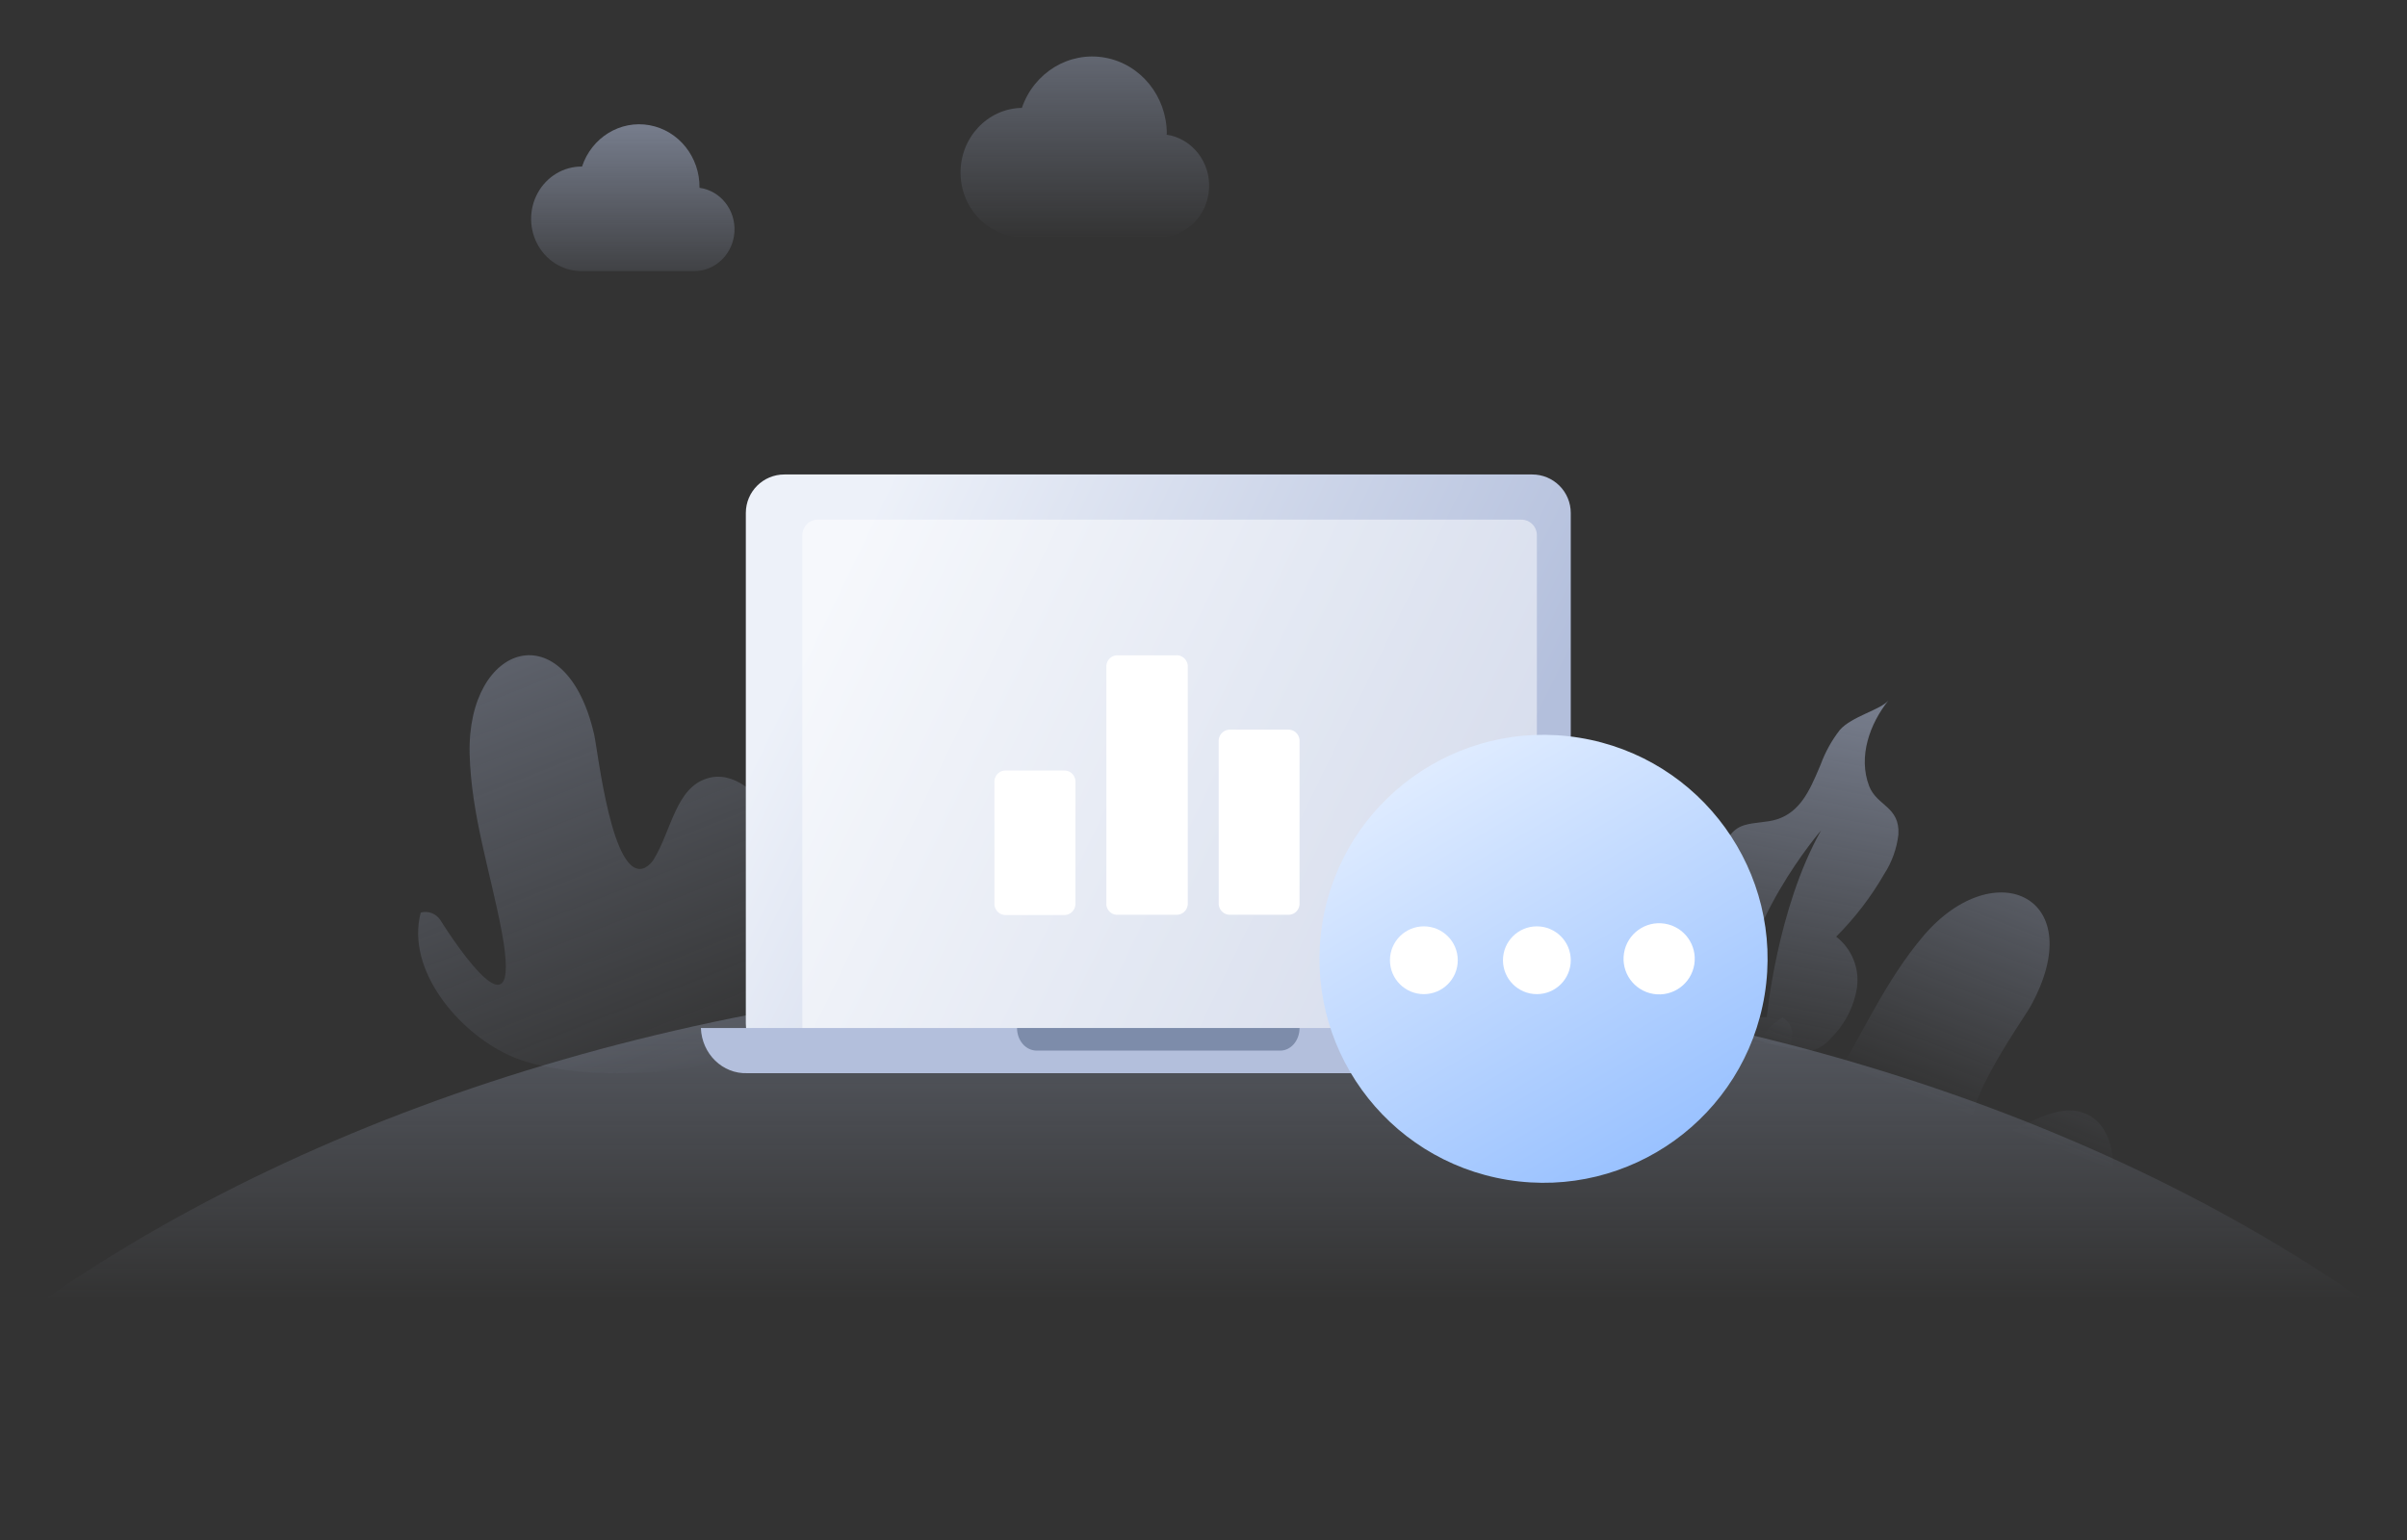 <?xml version="1.0" encoding="UTF-8"?>
<svg width="200px" height="128px" viewBox="0 0 200 128" version="1.1" xmlns="http://www.w3.org/2000/svg" xmlns:xlink="http://www.w3.org/1999/xlink">
    <rect x="0" y="0" width="200" height="128" fill="#333333" stroke="none"/>
    <title>暂无数据_01</title>
    <defs>
        <linearGradient x1="-40.557%" y1="-184.589%" x2="63.176%" y2="101.423%" id="linearGradient-1">
            <stop stop-color="#B3BFDC" offset="0%"></stop>
            <stop stop-color="#B3BFDC" stop-opacity="0" offset="100%"></stop>
        </linearGradient>
        <linearGradient x1="106.384%" y1="-111.215%" x2="52.236%" y2="54.73%" id="linearGradient-2">
            <stop stop-color="#B3BFDC" offset="0%"></stop>
            <stop stop-color="#B3BFDC" stop-opacity="0" offset="100%"></stop>
        </linearGradient>
        <linearGradient x1="50.104%" y1="-220.895%" x2="50.104%" y2="100.349%" id="linearGradient-3">
            <stop stop-color="#B3BFDC" offset="0%"></stop>
            <stop stop-color="#B3BFDC" stop-opacity="0" offset="100%"></stop>
        </linearGradient>
        <linearGradient x1="68.929%" y1="-98.284%" x2="43.453%" y2="104.682%" id="linearGradient-4">
            <stop stop-color="#B3BFDC" offset="0%"></stop>
            <stop stop-color="#B3BFDC" stop-opacity="0" offset="100%"></stop>
        </linearGradient>
        <linearGradient x1="50.607%" y1="-104.169%" x2="50.607%" y2="123.92%" id="linearGradient-5">
            <stop stop-color="#B3BFDC" offset="0%"></stop>
            <stop stop-color="#B3BFDC" stop-opacity="0" offset="100%"></stop>
        </linearGradient>
        <linearGradient x1="49.44%" y1="-167.543%" x2="49.44%" y2="101.506%" id="linearGradient-6">
            <stop stop-color="#B3BFDC" offset="0%"></stop>
            <stop stop-color="#B3BFDC" stop-opacity="0" offset="100%"></stop>
        </linearGradient>
        <linearGradient x1="5.684%" y1="34.936%" x2="88.647%" y2="63.545%" id="linearGradient-7">
            <stop stop-color="#EDF1F9" offset="0%"></stop>
            <stop stop-color="#B3BFDC" offset="100%"></stop>
        </linearGradient>
        <linearGradient x1="0%" y1="50.02%" x2="100%" y2="50.02%" id="linearGradient-8">
            <stop stop-color="#B3BFDC" offset="0%"></stop>
            <stop stop-color="#B3BFDC" offset="100%"></stop>
        </linearGradient>
        <linearGradient x1="97.903%" y1="8.298%" x2="-3.372%" y2="93.28%" id="linearGradient-9">
            <stop stop-color="#E8F1FF" offset="0%"></stop>
            <stop stop-color="#8DBAFF" offset="100%"></stop>
        </linearGradient>
    </defs>
    <g id="页面-1" stroke="none" stroke-width="1" fill="none" fill-rule="evenodd">
        <g id="暂无数据" transform="translate(-1016, -614)" fill-rule="nonzero">
            <g id="暂无数据-01" transform="translate(1016, 614)">
                <path d="M42.183,87.654 C38.119,85.754 33.708,80.649 34.958,75.852 C35.588,75.676 36.257,75.94 36.613,76.507 C36.613,76.507 43.648,87.898 41.687,77.418 C40.756,72.493 39.15,67.73 39.022,62.642 C38.815,53.39 47.021,50.827 49.368,61.046 C49.678,62.398 50.87,73.383 53.585,72.125 C53.939,71.935 54.229,71.636 54.412,71.269 C55.786,68.932 56.2,65.5 58.725,64.709 C60.939,63.986 63.12,65.993 64.311,68.03 C66.728,72.197 69.965,82.579 65.015,86.084 C60.065,89.588 47.584,90.157 42.254,87.697 L42.183,87.654 Z" id="路径" fill="url(#linearGradient-1)"></path>
                <path d="M145.748,98.053 C143.929,93.912 143.971,87.21 148.103,84.565 C148.688,84.875 149.004,85.526 148.886,86.175 C148.886,86.175 146.683,99.247 152.112,90.286 C154.694,86.066 156.632,81.527 159.858,77.742 C165.793,70.843 173.702,74.586 168.737,83.61 C168.092,84.804 161.724,93.593 164.605,94.528 C164.995,94.624 165.405,94.599 165.78,94.457 C168.362,93.702 170.944,91.489 173.386,92.608 C175.526,93.593 175.863,96.506 175.412,98.815 C174.482,103.484 169.937,108.707 163.872,107.898 C157.685,107.06 148.149,103.51 145.761,98.095 L145.748,98.053 Z" id="路径-2" fill="url(#linearGradient-2)"></path>
                <path d="M196.244,107.981 C172.074,91.216 137.878,80.751 100,80.751 C62.122,80.751 27.942,91.216 3.756,107.981 L196.244,107.981 Z" id="路径-3" fill="url(#linearGradient-3)"></path>
                <path d="M156.915,58.216 C155.368,60.147 154.378,62.88 155.304,65.323 C155.943,67.002 157.875,67.023 157.74,69.365 C157.605,70.535 157.201,71.658 156.56,72.648 C155.465,74.549 154.123,76.299 152.569,77.853 C153.864,78.856 154.522,80.469 154.298,82.084 C154.044,83.689 153.278,85.171 152.112,86.311 C151.77,86.727 151.324,87.047 150.818,87.239 C150.327,87.352 149.817,87.352 149.326,87.239 C146.916,86.832 144.575,86.089 142.375,85.031 C141.001,84.38 139.601,83.495 139.132,82.093 C138.599,80.468 139.449,79.952 140.375,79.44 L140.616,79.309 C141.109,79.082 141.534,78.732 141.851,78.294 C142.531,77.19 142.548,75.708 142.789,74.474 C143.14,72.652 142.62,69.331 144.903,68.597 C145.791,68.32 146.755,68.383 147.643,68.102 C149.571,67.493 150.37,65.692 151.144,63.87 L151.283,63.539 C151.662,62.508 152.198,61.541 152.873,60.672 C153.858,59.538 156.268,59.001 156.915,58.216 Z M151.317,69.017 C151.317,69.017 144.337,77.097 144.552,84.548 L146.806,84.548 C146.806,84.548 147.635,75.561 151.317,69.017 L151.317,69.017 Z" id="形状结合" fill="url(#linearGradient-4)"></path>
                <path d="M58.123,15.612 L58.123,15.612 C58.156,13.052 56.395,10.846 53.968,10.407 C51.54,9.967 49.164,11.424 48.362,13.844 C46.84,13.826 45.43,14.668 44.678,16.042 C43.926,17.417 43.952,19.107 44.745,20.456 C45.539,21.804 46.975,22.599 48.495,22.531 L57.712,22.531 C59.469,22.518 60.917,21.094 61.026,19.273 C61.136,17.451 59.869,15.851 58.127,15.612 L58.123,15.612 Z" id="路径-4" fill="url(#linearGradient-5)"></path>
                <path d="M96.952,11.141 L96.952,11.12 C96.946,7.991 94.773,5.32 91.803,4.789 C88.832,4.258 85.924,6.021 84.91,8.967 C82.049,9.014 79.768,11.459 79.813,14.428 C79.858,17.396 82.214,19.765 85.074,19.718 L96.406,19.718 C98.56,19.683 100.327,17.934 100.461,15.701 C100.596,13.469 99.053,11.505 96.919,11.192 L96.952,11.141 Z" id="路径-5" fill="url(#linearGradient-6)"></path>
                <path d="M65.171,39.437 L127.313,39.437 C128.163,39.436 128.977,39.772 129.578,40.373 C130.179,40.973 130.516,41.788 130.516,42.637 L130.516,85.062 C130.516,85.912 130.179,86.727 129.578,87.327 C128.977,87.927 128.163,88.264 127.313,88.263 L65.171,88.263 C63.404,88.263 61.972,86.83 61.972,85.062 L61.972,42.625 C61.979,40.862 63.409,39.437 65.171,39.437 Z" id="路径-6" fill="url(#linearGradient-7)"></path>
                <path d="M67.948,43.192 L126.422,43.192 C126.761,43.192 127.086,43.329 127.325,43.571 C127.565,43.813 127.7,44.141 127.7,44.484 L127.7,86.385 L66.667,86.385 L66.667,44.492 C66.666,44.147 66.801,43.816 67.042,43.572 C67.281,43.326 67.608,43.189 67.948,43.192 Z" id="路径-7" fill="#FFFFFF" opacity="0.49"></path>
                <path d="M58.216,85.446 L136.15,85.446 C136.071,87.601 134.342,89.281 132.288,89.199 L62.103,89.199 C60.049,89.281 58.319,87.602 58.237,85.446 L58.216,85.446 Z" id="路径-8" fill="url(#linearGradient-8)"></path>
                <path d="M84.507,85.446 L107.981,85.446 C107.981,86.486 107.265,87.324 106.371,87.324 L86.142,87.324 C85.223,87.32 84.507,86.479 84.507,85.446 Z" id="路径-9" fill="#7D8CAA"></path>
                <circle id="椭圆形" fill="url(#linearGradient-9)" transform="translate(128.253, 79.694) rotate(-80.78) translate(-128.253, -79.694) " cx="128.253" cy="79.694" r="18.615"></circle>
                <path d="M102.259,76.032 C101.758,76.071 101.317,75.698 101.263,75.189 L101.263,61.489 C101.317,60.98 101.758,60.607 102.259,60.646 L106.994,60.646 C107.493,60.607 107.931,60.981 107.981,61.489 L107.981,75.189 C107.935,75.699 107.494,76.076 106.994,76.032 L102.259,76.032 Z M91.93,75.189 L91.93,55.31 C91.978,54.801 92.417,54.425 92.917,54.467 L97.668,54.467 C97.915,54.437 98.162,54.51 98.354,54.669 C98.546,54.828 98.668,55.059 98.693,55.31 L98.693,75.189 C98.643,75.699 98.202,76.074 97.702,76.032 L92.942,76.032 C92.696,76.062 92.448,75.989 92.256,75.83 C92.066,75.669 91.946,75.439 91.921,75.189 L91.93,75.189 Z M82.629,75.189 L82.629,64.887 C82.677,64.376 83.12,64 83.621,64.044 L88.372,64.044 C88.872,64.002 89.312,64.378 89.36,64.887 L89.36,75.189 C89.32,75.705 88.878,76.092 88.372,76.053 L83.621,76.053 C83.377,76.074 83.134,75.994 82.948,75.832 C82.762,75.67 82.647,75.438 82.629,75.189 L82.629,75.189 Z" id="形状" fill="#FFFFFF"></path>
                <circle id="椭圆形-2" fill="#FFFFFF" cx="118.31" cy="79.812" r="2.817"></circle>
                <circle id="椭圆形-3" fill="#FFFFFF" cx="127.7" cy="79.812" r="2.817"></circle>
                <circle id="椭圆形-4" fill="#FFFFFF" transform="translate(137.86, 79.693) rotate(-80.78) translate(-137.86, -79.693) " cx="137.86" cy="79.693" r="2.958"></circle>
            </g>
        </g>
    </g>
</svg>